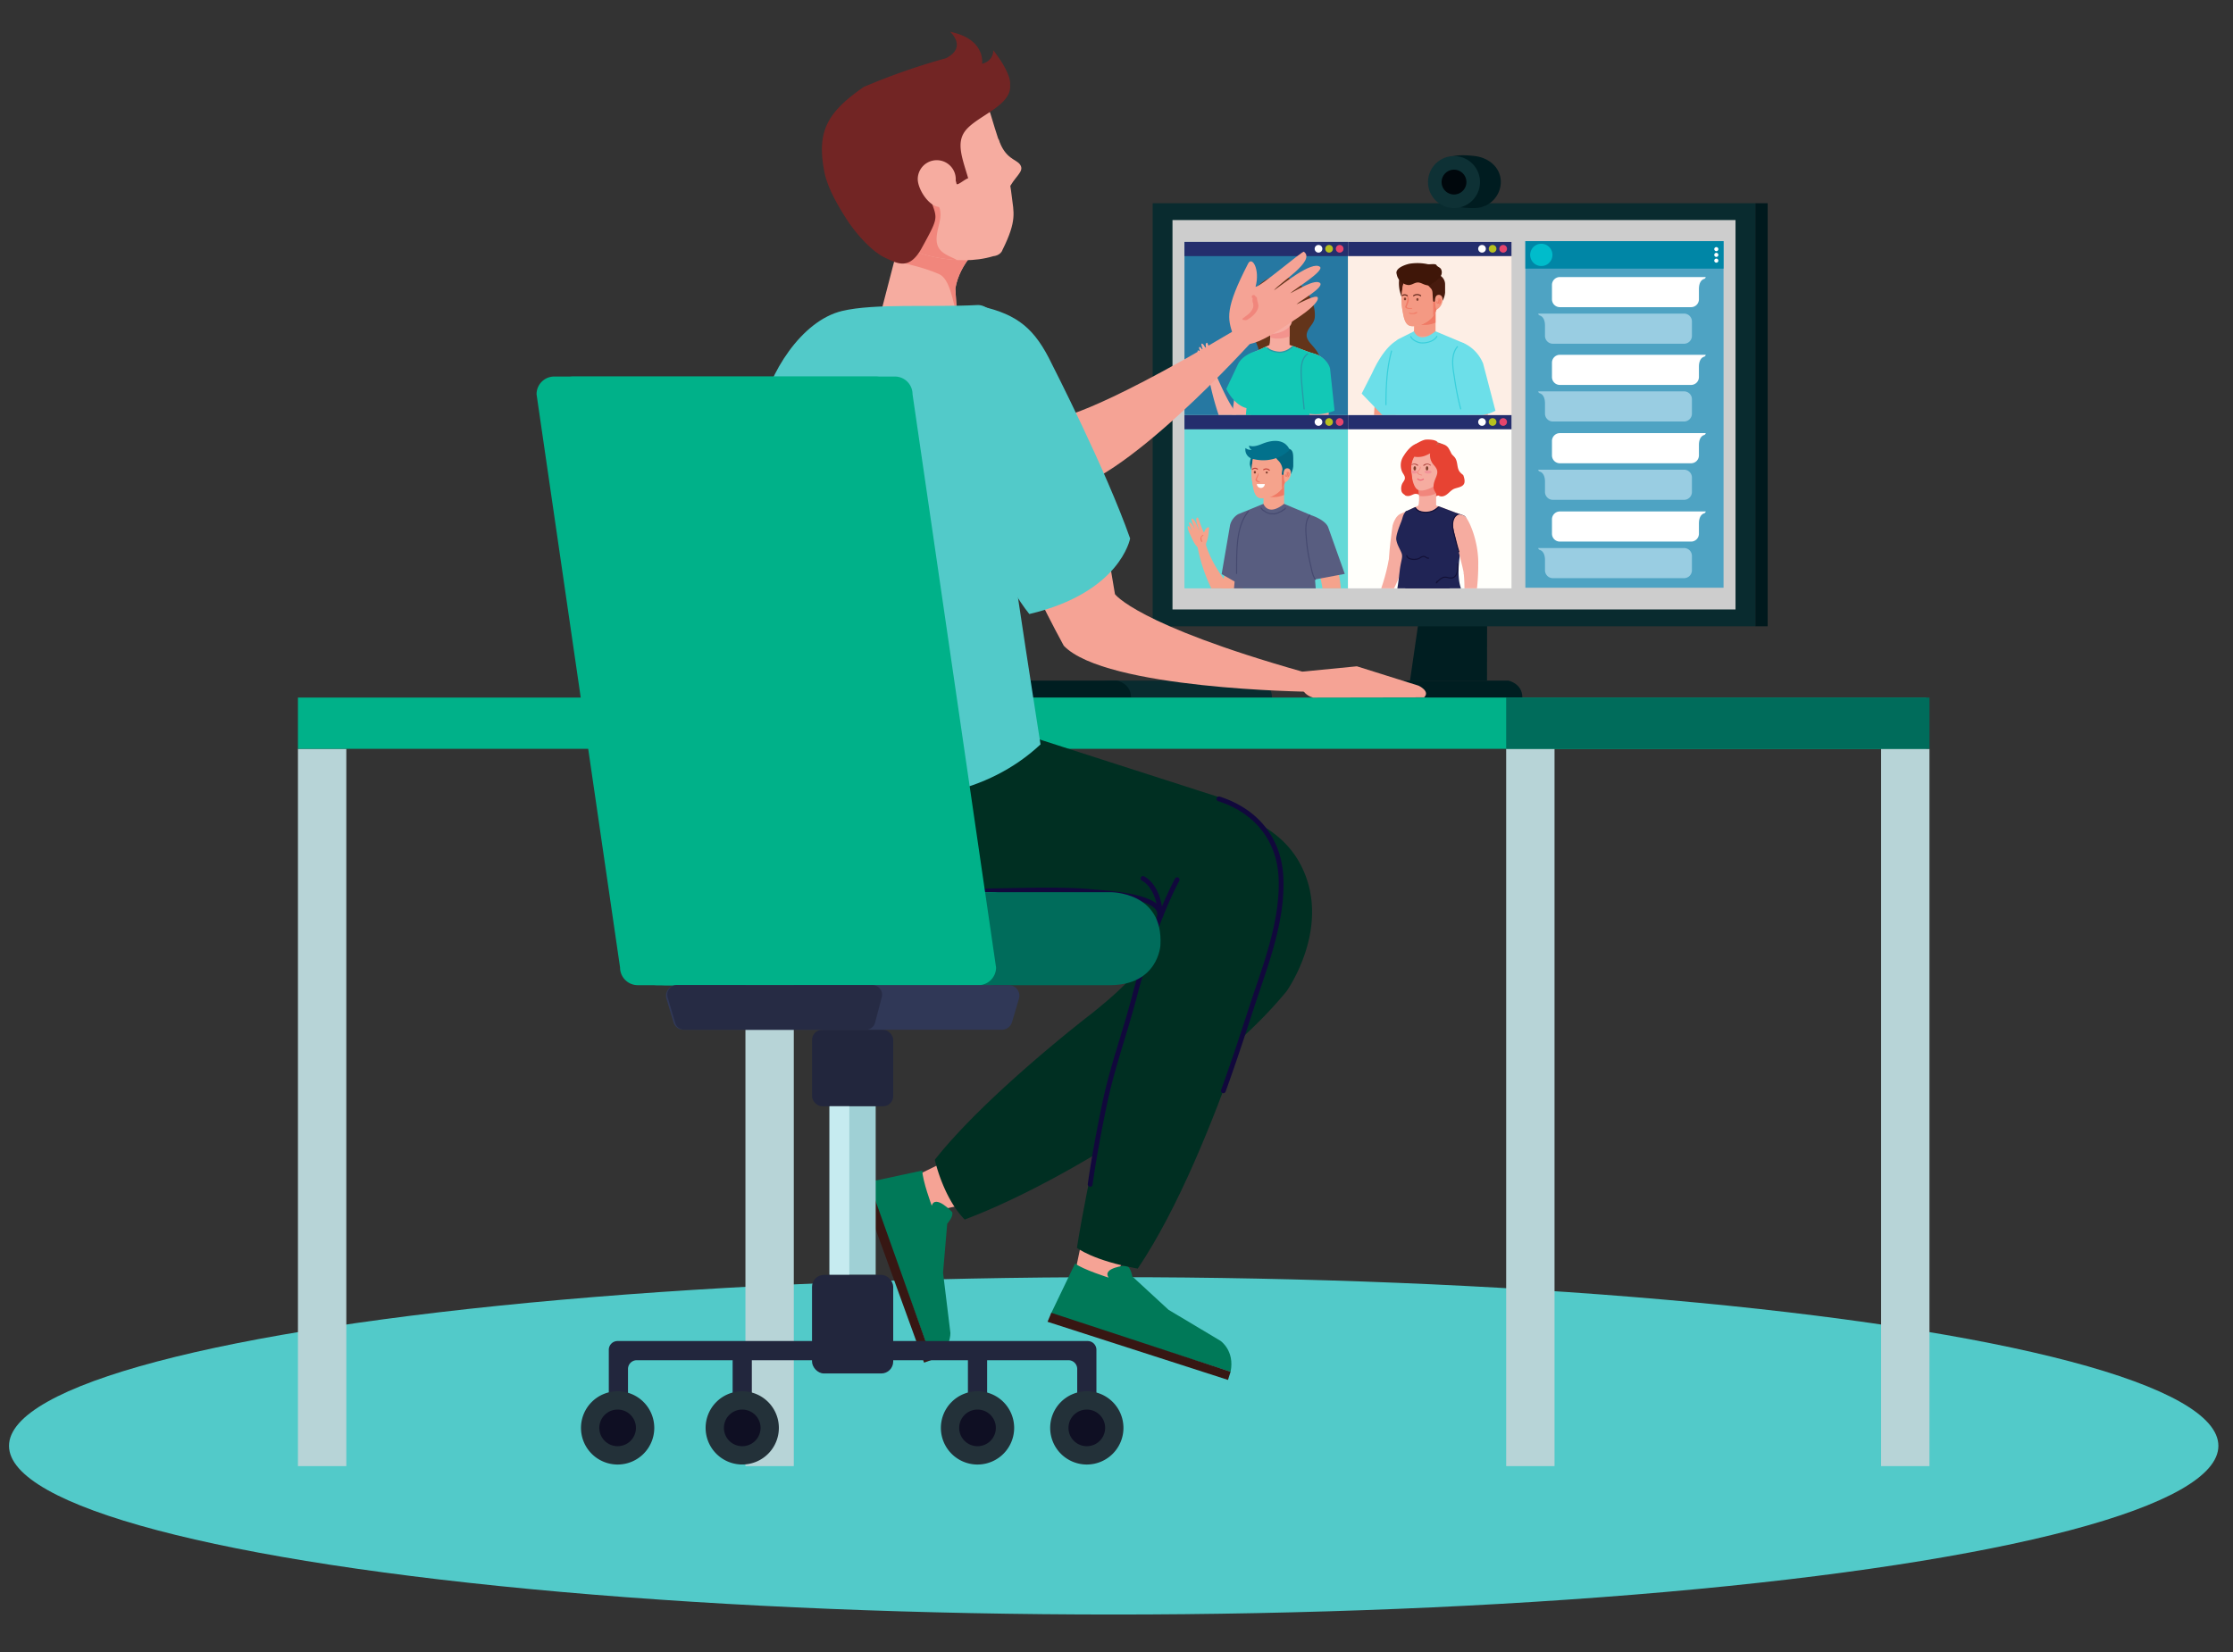 <svg id="b4f7fccd-2897-41ae-a0f6-b3c11d2b3075" data-name="Capa 1" xmlns="http://www.w3.org/2000/svg" viewBox="0 0 1000 740"><rect x="0" y="0" width="1000" height="740" fill="#333333" stroke="none"/><defs><style>.e9fa8aa6-51da-4365-ab96-3e64c2396d80{fill:#52cac9;}.fb7b90d1-e700-4e4a-863a-710a686fd7b8{fill:#001e21;}.a96723d5-0531-43b9-a783-7f6e8bf1a575{fill:#00191d;}.f5fcbe5f-7902-4478-b8a5-c909ffd78da1{fill:#092b2f;}.fbc81590-15ed-499c-8a9a-f9ad87b18294{fill:#cdcdcd;}.b27a586f-d2a4-41da-aff4-4452a49d3bc3{fill:#001c20;}.a5a8c80e-7991-4943-a4b0-4651746454ed{fill:#0e3135;}.b809cd7d-6ce2-4a87-81c8-4f2b5da09ce4{fill:#00070c;}.f7833529-47c9-4c74-ab19-c605eed58925{fill:#2678a2;}.a25d315e-1331-49e8-a240-50d5f456d3ca{fill:#242e6d;}.ae15dc68-1b6c-41c5-a33e-d91f6610ab6d{fill:#63341a;}.ead7497c-3fd0-458d-8754-5cd8df8db947{fill:#f6aca0;}.b5ae96cb-bb0c-48d0-ac0e-80359295947e{fill:#f3938d;}.a58eb4cd-bacf-4a40-9993-84235136bf34{fill:#f6ada3;}.f0171139-8b9b-4534-9dd8-07b823c756b6{fill:#12c8b6;}.a4d93511-ca36-41cf-b630-d00ba713363c{fill:#269ba7;}.afd096cf-27a6-4f62-af1f-76a29a1d86b3{fill:#f1867c;}.ad89b585-8872-4a96-9e3c-e26ed5bba825{fill:#f29499;}.ea908089-5aa8-4dfa-8b5c-9ba46a0f8339{fill:#7f3f2e;}.fba5f262-1e87-4da9-8db2-c857ca812e5e{fill:#ed6d7a;}.e724d36b-5446-413e-a489-6d886c9ee7de{fill:#fff;}.ae981af0-eaa3-44ac-b937-50d9d447c686{fill:#b7c01f;}.aff0bbac-4cf4-4dc7-8932-25b10934ebc0{fill:#e6456c;}.e78a9277-1868-451b-8c70-679cdab76e27{fill:#fdeee5;}.ba6b9189-86a8-41f3-a6dd-86f0052fb5dd{fill:#f49983;}.f29e67fd-f6d1-4347-b29f-debd94e877eb{fill:#6cdfe9;}.bd66f9c7-b040-4fe2-ad4c-407f40a3f0e3{fill:#f5a38c;}.a84e2310-32db-4b71-9159-dc1e55cb8c53{fill:#f07a65;}.a124557c-1744-4ef7-818c-524a58487870{fill:#481b0e;}.eb23d327-4b4e-4b4c-9478-38069b3cc61a{fill:#f38f80;}.f6be1e4d-f04d-448a-ba67-194d35420f27{fill:#3f1608;}.f283c8aa-0815-4c34-887b-7a29ae65368f{fill:#632a1d;}.b3a15031-fe78-4fd6-afe6-b3bd8d5a5f3a{fill:#39cfdb;}.ec52ade6-29ba-42cd-9ef7-49d3e013200a{fill:#64d9d7;}.a4c86c97-e6e9-47be-9e2e-0d424298498a{fill:#fffffb;}.b0450c5a-01b6-43f0-b942-76e4e5d25a32{fill:#e74333;}.fb1000c0-b4d5-4655-87f7-ffb974b0c2d5{fill:#202455;}.a19fc11c-78c9-445e-9506-ad3dd9dd4da5{fill:#bf5e4a;}.a43f7732-c77d-4b0c-8e89-b5141a3f9fe4{fill:#ae443f;}.f7b6b09c-a474-4404-bc99-f268fadf6dc8{fill:#131138;}.b5b2b4cb-fb7c-43fb-a697-9f1f015c8347{fill:#03667f;}.e43fbb7e-2efb-4d1d-9e54-321c52eab2b0{fill:#02718c;}.ac8867a6-bdc6-419a-bba5-8c68bde7c797{fill:#c04239;}.a5699638-d602-405c-a368-9ecf0713dfbf{fill:#585d80;}.bdc6262b-1384-474b-b46a-aa6d6ce67887{fill:#45496f;}.be386e67-8ed4-4497-a0a2-c0c3b08b900c{fill:#4ea3c3;}.a5300499-e24e-4e7c-8180-5970a14ea362{fill:#0086a6;}.a560ca40-982a-4712-9838-96bb6415a61f{fill:#00bccb;}.a2164ee6-5a8f-412f-8dbc-bbbcb8925503{fill:#99cde2;}.b45a9d84-bf09-46fa-a80a-ff9937a3f302{fill:#b7d4d7;}.ae2302ad-c434-4b6a-b9be-c933ec74accb{fill:#00b189;}.a35e5af8-66b3-451e-9d21-e07fde2b1f8f{fill:#006c5b;}.ad983f8e-0f19-40bb-9436-489e2e5d9388{fill:#f5a395;}.a834da66-632e-4fd9-b6de-dff31d3c4681{fill:#007958;}.f07b6db3-0a12-4ec8-b6a0-a59667aad4ea{fill:#371713;}.b26d7b1b-ad88-46c9-be0d-75c7444d2661{fill:#002f22;}.ba83cf54-1869-45fb-a514-20b2a16f6a85{fill:#fbd5cc;}.a7eecd61-9234-4db7-8a16-b5d6f5e58763{fill:#722524;}.b63c9722-ff75-4cdd-aae9-604f4ea4adfc{fill:#11083c;}.fc036b09-9bc8-491d-a651-3286d947eb5b{fill:#22263d;}.bcdc0142-8f31-48d9-ad4d-c4cc008dc503{fill:#9fd0d5;}.f1cb81c5-dc01-4cd1-8731-04de9da6d5c1{fill:#c6ebf0;}.b8442202-34d4-4341-a8b5-a144ca75e2bb{fill:#233139;}.afb9f653-6804-4a13-9482-2c3274bcfb4d{fill:#0f0f23;}.a9f61684-4448-454f-beeb-c9aef5fff413{fill:#303857;}.aaeaed65-5bba-4e15-a536-cd59192238e0{fill:#262b44;}</style></defs><ellipse class="e9fa8aa6-51da-4365-ab96-3e64c2396d80" cx="498.747" cy="647.657" rx="494.709" ry="75.557"/><path class="fb7b90d1-e700-4e4a-863a-710a686fd7b8" d="M665.924,304.887l.163-129.663c.544-13.788-7.377-11.987-7.377-11.987s-7.198-2.511-8.64,12.97L631.443,304.887Z"/><path class="fb7b90d1-e700-4e4a-863a-710a686fd7b8" d="M665.924,304.887h9.635s6.24,1.291,6.194,7.571H601.236s.544-7.927,8.098-7.571Z"/><rect class="a96723d5-0531-43b9-a783-7f6e8bf1a575" x="786.074" y="91.036" width="5.536" height="189.516"/><rect class="f5fcbe5f-7902-4478-b8a5-c909ffd78da1" x="516.207" y="91.036" width="269.867" height="189.501"/><rect class="fbc81590-15ed-499c-8a9a-f9ad87b18294" x="525.075" y="98.573" width="252.139" height="174.425"/><path class="b27a586f-d2a4-41da-aff4-4452a49d3bc3" d="M672.104,81.549a11.758,11.758,0,0,1-11.642,11.639c-13.794.353-17.197-5.576-17.197-12.007,0-6.422.892-13.252,17.197-11.283C666.847,70.672,672.104,75.11,672.104,81.549Z"/><path class="a5a8c80e-7991-4943-a4b0-4651746454ed" d="M662.788,81.555a11.64,11.64,0,1,1-11.644-11.639A11.65,11.65,0,0,1,662.788,81.555Z"/><path class="b809cd7d-6ce2-4a87-81c8-4f2b5da09ce4" d="M656.699,81.555a5.554,5.554,0,1,1-5.556-5.544A5.549,5.549,0,0,1,656.699,81.555Z"/><rect class="f7833529-47c9-4c74-ab19-c605eed58925" x="530.44" y="108.373" width="73.228" height="77.581"/><rect class="a25d315e-1331-49e8-a240-50d5f456d3ca" x="530.44" y="108.373" width="73.228" height="6.348"/><path class="ae15dc68-1b6c-41c5-a33e-d91f6610ab6d" d="M559.293,137.429a15.766,15.766,0,0,0,.869,10.915c1.249,3.024,2.939,5.57,3.626,8.885.673,3.238-.359,5.676-1.445,8.654-.938,2.557-1.411,6.055.924,8.104,2.588,2.275,8.352,1.497,11.482,1.26,3.646-.268,7.58-.077,11.114-1.132,3.059-.915,4.943-3.825,5.655-6.844a12.918,12.918,0,0,0-2.557-10.983c-2.092-2.774-5.12-4.658-3.176-8.409,1.06-2.047,2.742-3.247,3.007-5.675a14.949,14.949,0,0,0-1.403-7.6c-2.765-6.371-9.073-11.451-15.915-10.815a14.225,14.225,0,0,0-7.654,3.848C561.428,130.151,560.234,134.182,559.293,137.429Z"/><path class="ead7497c-3fd0-458d-8754-5cd8df8db947" d="M560.334,185.953c1.836-6.436,3.275-13.144,3.275-13.144,2.896-11.847-2.315-14.253-2.315-14.253a17.509,17.509,0,0,0-6.143,5.262c-1.063,4.575-2.617,16.14-3.395,22.134Z"/><path class="ead7497c-3fd0-458d-8754-5cd8df8db947" d="M553.726,185.953a49.072,49.072,0,0,0-2.406-4.367c-3.375-5.416-8.13-16.981-8.13-16.981l-2.526.442a124.94,124.94,0,0,0,5.105,20.906Z"/><polygon class="ead7497c-3fd0-458d-8754-5cd8df8db947" points="586.017 185.954 590.316 159.244 576.525 154.141 569.307 154.141 561.845 157.633 562.677 185.954 586.017 185.954"/><path class="ead7497c-3fd0-458d-8754-5cd8df8db947" d="M568.392,154.592h9.119v-10.9h-9.119S569.364,152.277,568.392,154.592Z"/><path class="b5ae96cb-bb0c-48d0-ac0e-80359295947e" d="M568.823,151.225a14.058,14.058,0,0,0,8.688-.559v-6.975h-9.119A70.517,70.517,0,0,1,568.823,151.225Z"/><path class="a58eb4cd-bacf-4a40-9993-84235136bf34" d="M563.592,137.879c-.009,3.178.51,8.74,2.702,10.764,2.665,2.451,11.217-.268,12.115-4.034.964-4.039,3.005-8.822,2.269-12.77a7.95,7.95,0,0,0-9.812-6.28C566.292,126.699,563.603,133.717,563.592,137.879Z"/><path class="a58eb4cd-bacf-4a40-9993-84235136bf34" d="M582.115,137.36c1.06,1.422-.644,4.911-3.298,5.735-.516-.77-.479-2.765-.422-3.68a4.074,4.074,0,0,1,1.465-2.283A1.614,1.614,0,0,1,582.115,137.36Z"/><path class="ae15dc68-1b6c-41c5-a33e-d91f6610ab6d" d="M575.653,134.527c1.018.55.921,1.992,1.183,2.697a2.361,2.361,0,0,0,2.397,1.824,2.406,2.406,0,0,1,1.884-2.07c.852-.014,1.077.542,1.308,1.123a18.068,18.068,0,0,0,.502-4.857,19.987,19.987,0,0,0-.909-3.552c-.359-1.254-.969-1.542-1.901-2.46-.875-.864-1.913-.941-2.805-1.642a2.565,2.565,0,0,0-.721.869c-.61.718-2.437,3.683-2.771,4.142C573.82,130.602,572.223,132.68,575.653,134.527Z"/><path class="ae15dc68-1b6c-41c5-a33e-d91f6610ab6d" d="M573.483,131.083l3.828-5.493c-1.271-1.833-6.04-1.605-6.043-1.605-4.98.154-9.404,4.997-8.831,9.968a9.024,9.024,0,0,0,1.155,3.925c.419-5.085,1.351-5.339,1.73-5.581a9.975,9.975,0,0,0,5.051-.191,19.562,19.562,0,0,0,3.446-1.505"/><path class="f0171139-8b9b-4534-9dd8-07b823c756b6" d="M559.772,178.508a33.64,33.64,0,0,1,.986,7.446h25.723l-.023-1.642,2.383-8.586c-4.119-5.904-8.141-13.044-1.14-17.474-.08-.031-.165-.054-.248-.086-2.189-.818-6.34-2.406-8.532-3.216-5.758,6.24-12.103.351-12.103.351l-4.974,2.332-2.072,4.986c-.841,2.178-2.979,7.317-2.566,9.504C557.694,174.651,558.758,176.125,559.772,178.508Z"/><path class="a4d93511-ca36-41cf-b630-d00ba713363c" d="M573.184,158.067c-1.901,0-4.812-.755-5.732-1.992a.278.278,0,0,1,.054-.39.281.281,0,0,1,.391.054c.881,1.183,4.455,2.041,6.12,1.705a8.187,8.187,0,0,0,4.373-2.147.289.289,0,0,1,.402,0,.283.283,0,0,1,0,.388,8.714,8.714,0,0,1-4.695,2.315A5.316,5.316,0,0,1,573.184,158.067Z"/><path class="afd096cf-27a6-4f62-af1f-76a29a1d86b3" d="M580.205,141.189a.323.323,0,0,1-.277-.163.318.318,0,0,1,.12-.427,1.972,1.972,0,0,0,.778-1.175,1.619,1.619,0,0,0-.066-1.246.331.331,0,0,1,.123-.436.324.324,0,0,1,.425.123,2.263,2.263,0,0,1,.126,1.728,2.609,2.609,0,0,1-1.078,1.556A.35.35,0,0,1,580.205,141.189Z"/><path class="afd096cf-27a6-4f62-af1f-76a29a1d86b3" d="M580.972,139.798a.335.335,0,0,1-.217-.086.783.783,0,0,0-.596-.191.321.321,0,0,1-.336-.296.316.316,0,0,1,.294-.336,1.434,1.434,0,0,1,1.066.359.321.321,0,0,1,.023.442A.326.326,0,0,1,580.972,139.798Z"/><path class="ead7497c-3fd0-458d-8754-5cd8df8db947" d="M540.634,153.531c-1.736.068.368,4.558.356,5.49-.408-1.052-1.659-5.194-2.811-5.103-.681.123.949,3.646,1.115,4.356-.362-.573-1.428-3.079-2.201-2.833-.499.311.69,2.679.926,3.466-.157-.145-1.254-2.352-1.596-1.956-.365.359.163,2.01.487,2.805,1.456,3.603,2.965,7.628,5.082,6.018,1.585-1.214,2.426-1.924,3.107-7.622.117-.978-1.514-.208-2.164,1.696C542.495,159.617,540.847,153.514,540.634,153.531Z"/><path class="afd096cf-27a6-4f62-af1f-76a29a1d86b3" d="M542.589,160.994c.034-.04.077-.077.114-.117.122-.128-.248-.182-.331-.097-.046.046-.08.097-.122.145.137-.009.268-.017.396-.026a.497.497,0,0,0-.499-.069c-.1.046-.18.2-.242.291-.08.123-.259.154-.351.259a2.065,2.065,0,0,0,.051,2.192c.094.154.633.154.567-.068a4.231,4.231,0,0,1-.305-1.488.772.772,0,0,1,.382-.627.595.595,0,0,0,.168-.2c.125-.214.091-.074-.108-.16.083.037.308.06.359-.046a1.273,1.273,0,0,0,.054-.131c.046-.145-.331-.168-.365-.051-.017.046-.031.091-.043.128-.04.114.222.114.274.063Z"/><path class="ad89b585-8872-4a96-9e3c-e26ed5bba825" d="M570.428,140.225c0,.419.801.755,1.787.755s1.787-.336,1.787-.755-.801-.755-1.787-.755S570.428,139.806,570.428,140.225Z"/><path class="ad89b585-8872-4a96-9e3c-e26ed5bba825" d="M563.869,140.225c0,.419.647.755,1.445.755.79,0,1.44-.336,1.44-.755s-.65-.755-1.44-.755C564.516,139.47,563.869,139.806,563.869,140.225Z"/><path class="ea908089-5aa8-4dfa-8b5c-9ba46a0f8339" d="M565.639,137.329c.351.023.619.513.587,1.109-.014.596-.314,1.055-.667,1.032-.348-.023-.616-.522-.593-1.117C564.989,137.765,565.291,137.3,565.639,137.329Z"/><path class="ea908089-5aa8-4dfa-8b5c-9ba46a0f8339" d="M571.745,137.323c.351.029.616.519.596,1.115-.023.587-.325,1.055-.675,1.032-.348-.023-.616-.527-.593-1.117C571.095,137.756,571.397,137.3,571.745,137.323Z"/><path class="afd096cf-27a6-4f62-af1f-76a29a1d86b3" d="M568.127,137.514c.268.792-.45,1.633-.955,2.138-.242.245-.562.61-.41.986.308.755,1.331,1.075,2.058,1.229.071.014.567.031.45-.177a.358.358,0,0,0-.596,0c.125-.029.251-.06.379-.097-.884-.168-2.471-.758-1.514-1.833.487-.544,1.314-1.499.81-2.269-.037-.054-.251-.063-.222.023Z"/><path class="fba5f262-1e87-4da9-8db2-c857ca812e5e" d="M568.427,144.518a2.133,2.133,0,0,1-1.573-.681.272.272,0,0,1,0-.388.279.279,0,0,1,.393,0,1.834,1.834,0,0,0,2.454.06.283.283,0,0,1,.393.046.288.288,0,0,1-.046.399A2.772,2.772,0,0,1,568.427,144.518Z"/><path class="ae15dc68-1b6c-41c5-a33e-d91f6610ab6d" d="M570.1,137.209a.286.286,0,0,1-.214-.108.274.274,0,0,1,.037-.39,2.68,2.68,0,0,1,3.706-.046.276.276,0,0,1-.348.427,2.139,2.139,0,0,0-3.007.046A.248.248,0,0,1,570.1,137.209Z"/><path class="ae15dc68-1b6c-41c5-a33e-d91f6610ab6d" d="M567.038,137.178a.311.311,0,0,1-.177-.063,2.08,2.08,0,0,0-2.571-.305.269.269,0,0,1-.379-.1.278.278,0,0,1,.091-.382,2.671,2.671,0,0,1,3.212.353.271.271,0,0,1,.034.388A.252.252,0,0,1,567.038,137.178Z"/><path class="ead7497c-3fd0-458d-8754-5cd8df8db947" d="M586.479,185.953h8.54l.399-17.582s.371-8.614-7.716-10.12c0,0-5.45,2.434-2.853,11.701Z"/><path class="e724d36b-5446-413e-a489-6d886c9ee7de" d="M579.84,142.004a.624.624,0,1,1-.624-.624A.628.628,0,0,1,579.84,142.004Z"/><polygon class="f0171139-8b9b-4534-9dd8-07b823c756b6" points="585.898 185.954 585.219 173.947 558.886 175.98 557.922 185.954 585.898 185.954"/><path class="f0171139-8b9b-4534-9dd8-07b823c756b6" d="M586.65,157.853s-4.398,1.628-3.842,9.227l1.109,17.799a22.016,22.016,0,0,0,13.725-.926l-1.993-18.774S594.766,159.663,586.65,157.853Z"/><path class="f0171139-8b9b-4534-9dd8-07b823c756b6" d="M562.315,157.297s-6.186,1.602-8.136,6.331l-5.006,10.573s3.338,7.437,9.393,8.691l6.881-14.33S568.854,160.567,562.315,157.297Z"/><path class="a4d93511-ca36-41cf-b630-d00ba713363c" d="M584.016,183.442a.282.282,0,0,1-.282-.254c-.108-1.26-.259-2.856-.425-4.581-.334-3.392-.704-7.249-.824-9.746-.145-2.859-.402-8.175,2.896-10.536a.282.282,0,0,1,.391.063.289.289,0,0,1-.069.39c-3.056,2.184-2.796,7.3-2.665,10.051.126,2.489.496,6.331.824,9.723.168,1.725.322,3.338.428,4.589a.278.278,0,0,1-.257.299Z"/><path class="e724d36b-5446-413e-a489-6d886c9ee7de" d="M592.18,111.443a1.715,1.715,0,1,1-1.71-1.716A1.71,1.71,0,0,1,592.18,111.443Z"/><path class="ae981af0-eaa3-44ac-b937-50d9d447c686" d="M596.918,111.443a1.716,1.716,0,1,1-1.713-1.716A1.709,1.709,0,0,1,596.918,111.443Z"/><path class="aff0bbac-4cf4-4dc7-8932-25b10934ebc0" d="M601.658,111.443a1.716,1.716,0,1,1-1.716-1.716A1.714,1.714,0,0,1,601.658,111.443Z"/><rect class="e78a9277-1868-451b-8c70-679cdab76e27" x="603.668" y="108.373" width="73.228" height="77.581"/><rect class="a25d315e-1331-49e8-a240-50d5f456d3ca" x="603.668" y="108.373" width="73.228" height="6.348"/><path class="e724d36b-5446-413e-a489-6d886c9ee7de" d="M665.408,111.443a1.715,1.715,0,1,1-1.71-1.716A1.714,1.714,0,0,1,665.408,111.443Z"/><path class="ae981af0-eaa3-44ac-b937-50d9d447c686" d="M670.143,111.443a1.715,1.715,0,1,1-1.71-1.716A1.712,1.712,0,0,1,670.143,111.443Z"/><path class="aff0bbac-4cf4-4dc7-8932-25b10934ebc0" d="M674.88,111.443a1.716,1.716,0,1,1-1.713-1.716A1.715,1.715,0,0,1,674.88,111.443Z"/><path class="ba6b9189-86a8-41f3-a6dd-86f0052fb5dd" d="M624.942,185.953a76.792,76.792,0,0,1,2.657-8.463s-4.162-13.708-11.434-2.443c0,0-.504,4.347-.841,10.906Z"/><path class="f29e67fd-f6d1-4347-b29f-debd94e877eb" d="M621.301,185.953l6.365-16.696s3.997-10.955-.932-17.3c0,0-6.063,1.42-12.434,15.504l-4.507,8.845,9.284,9.646Z"/><polygon class="bd66f9c7-b040-4fe2-ad4c-407f40a3f0e3" points="628.736 151.986 633.228 148.703 642.88 148.703 648.213 151.986 628.736 151.986"/><path class="ba6b9189-86a8-41f3-a6dd-86f0052fb5dd" d="M632.786,150.536H642.88V139.521H632.786S633.861,148.198,632.786,150.536Z"/><path class="a84e2310-32db-4b71-9159-dc1e55cb8c53" d="M642.88,144.518v-4.997H632.786s.305,2.454.427,5.097A12.363,12.363,0,0,0,642.88,144.518Z"/><path class="a124557c-1744-4ef7-818c-524a58487870" d="M626.977,130.793a19.346,19.346,0,0,0,2.021,5.026c1.137,1.696,2.982,1.947,3.985.014a11.087,11.087,0,0,0,.898-6.086c-.111-1.069,1.582-4.866.653-5.661-1.459-1.246-6.103-1.414-7.346-.168C626.019,125.077,626.526,129.342,626.977,130.793Z"/><path class="bd66f9c7-b040-4fe2-ad4c-407f40a3f0e3" d="M627.675,133.595a27.138,27.138,0,0,0,.453,5.744c.371,1.918.804,5.499,2.862,6.439a4.251,4.251,0,0,0,1.936.328,12.243,12.243,0,0,0,8.127-3.643c3.731-3.734,4.464-13.435,1.323-17.46-2.868-3.669-12.967-2.668-14.056,2.756A33.848,33.848,0,0,0,627.675,133.595Z"/><path class="ba6b9189-86a8-41f3-a6dd-86f0052fb5dd" d="M627.675,133.595a27.138,27.138,0,0,0,.453,5.744c.371,1.918.804,5.499,2.862,6.439a4.251,4.251,0,0,0,1.936.328,12.243,12.243,0,0,0,8.127-3.643c3.731-3.734,4.464-13.435,1.323-17.46-2.868-3.669-12.967-2.668-14.056,2.756A33.848,33.848,0,0,0,627.675,133.595Z"/><path class="a84e2310-32db-4b71-9159-dc1e55cb8c53" d="M641.834,141.531c3.03-4.216,3.446-12.807.542-16.527a4.02,4.02,0,0,0-.542-.559l.63,7.753-.63,2.315Z"/><path class="ea908089-5aa8-4dfa-8b5c-9ba46a0f8339" d="M629.688,133.923a.487.487,0,1,1-.952,0,.488.488,0,1,1,.952,0Z"/><path class="ea908089-5aa8-4dfa-8b5c-9ba46a0f8339" d="M635.249,134.153a.487.487,0,1,1-.952,0,.49.49,0,1,1,.952,0Z"/><path class="eb23d327-4b4e-4b4c-9478-38069b3cc61a" d="M643.165,133.694c.45-.427.85-1.628,1.65-1.2a2.322,2.322,0,0,0,.251.077c.311.137.359.45.47.718a6.73,6.73,0,0,1,.322,1.496c.003.023.069.023.071,0,.123-.892-.048-2.337-.978-2.756a1.842,1.842,0,0,0-2.295,1.596c.009.182.416.151.507.068Z"/><path class="a84e2310-32db-4b71-9159-dc1e55cb8c53" d="M630.922,140.239c.51.559,1.365.405,2.055.413a3.108,3.108,0,0,0,1.665-.527.121.121,0,0,0,.037-.145.419.419,0,0,1-.023-.077c-.054-.16-.396-.097-.496-.06a3.828,3.828,0,0,1-2.913.274c-.074-.037-.468-.037-.325.123Z"/><path class="a124557c-1744-4ef7-818c-524a58487870" d="M641.543,131.425c.017.496.14,2.925.262,3.361.12.445.542.564.681.222.736-.664.633-2.451,1.847-2.62,1.306-.185,1.565,1.742,1.525,2.62a9.314,9.314,0,0,0,1.297-3.865c0-.696.011-2.392,0-3.643a4.63,4.63,0,0,0-4.914-4.743,4.042,4.042,0,0,0-3.415,2.061c-.627,1.354.245,2.5,1.132,3.461C641.061,129.493,641.452,129.701,641.543,131.425Z"/><path class="ba6b9189-86a8-41f3-a6dd-86f0052fb5dd" d="M645.445,132.503c1.263,1.268.462,4.957-2.081,6.157-.627-.704-.602-2.591-.664-3.523a3.537,3.537,0,0,1,.465-2.551A1.619,1.619,0,0,1,645.445,132.503Z"/><path class="a84e2310-32db-4b71-9159-dc1e55cb8c53" d="M643.379,135.023c-.026.177-.168.55-.034.704a1.055,1.055,0,0,0,.39.259.636.636,0,0,0,.755-.291,2.528,2.528,0,0,0,.234-.955.757.757,0,0,0-.131-.656.261.261,0,0,0-.28,0c-.254.259-.182.724-.225,1.052a1.255,1.255,0,0,1-.208.596c-.043.046-.051.023.051.023.094-.006-.026-.037-.074-.074-.168-.123-.105-.473-.12-.658-.009-.123-.345-.123-.359,0Z"/><path class="a84e2310-32db-4b71-9159-dc1e55cb8c53" d="M644.106,134.168c.342-.442.678,0,.758.328a1.598,1.598,0,0,1,.02.604,5.025,5.025,0,0,1-.47,1.123c-.034.1.18.1.225.068a1.65,1.65,0,0,0,.579-2.192c-.288-.442-1.175-.513-1.391.031-.051.114.228.1.279.037Z"/><path class="a84e2310-32db-4b71-9159-dc1e55cb8c53" d="M630.212,132.084c-.1.656.174,1.365.083,2.07a14.891,14.891,0,0,1-.938,3.033c-.468,1.283,2.232,1.229,2.856,1.115.465-.077.137-.359-.18-.322a2.7,2.7,0,0,1-.661.031c-1.964-.091-1.337-.787-1.097-1.451a9.447,9.447,0,0,0,.653-2.047c.123-.918-.373-1.582-.442-2.429-.011-.1-.259-.1-.274,0Z"/><path class="f6be1e4d-f04d-448a-ba67-194d35420f27" d="M625.349,122.198a12.772,12.772,0,0,0,.371,1.559,5.985,5.985,0,0,0,4.549,3.865c1.69.342,2.779-.855,4.327-1.063,1.405-.182,2.531.727,3.828,1.063,1.266.336,1.73.41,2.697-.45a12.531,12.531,0,0,1,1.536-.941c.542-.359.904-.941,1.477-1.268.986-.542.736-.496,1.237-1.633a3.145,3.145,0,0,0,.009-2.682c-.45-.938-1.69-1.115-2.09-1.901-.399-.795-2.993-.228-3.86-.396a22.024,22.024,0,0,0-8.324-.191S625.352,119.41,625.349,122.198Z"/><path class="f283c8aa-0815-4c34-887b-7a29ae65368f" d="M633.068,132.717a.246.246,0,0,1-.2-.1.251.251,0,0,1,.054-.351,2.936,2.936,0,0,1,3.449.014.258.258,0,0,1,.006.359.25.25,0,0,1-.351.009,2.46,2.46,0,0,0-2.808.014A.215.215,0,0,1,633.068,132.717Z"/><path class="f283c8aa-0815-4c34-887b-7a29ae65368f" d="M630.195,132.717a.277.277,0,0,1-.171-.06,1.698,1.698,0,0,0-1.913-.063.244.244,0,0,1-.345-.083.252.252,0,0,1,.085-.345,2.174,2.174,0,0,1,2.511.114.246.246,0,0,1,.011.353A.252.252,0,0,1,630.195,132.717Z"/><path class="f29e67fd-f6d1-4347-b29f-debd94e877eb" d="M657.509,185.953c-.105-1.351-.171-2.198-.171-2.198l-1.73-30.005L642.88,148.412c-7.631,6.035-9.652,0-9.652,0l-7.049,3.538c-4.729,2.879-5.484,22.243-5.484,22.243-.345,3.925-.71,7.845-1.055,11.761Z"/><path class="b3a15031-fe78-4fd6-afe6-b3bd8d5a5f3a" d="M620.671,181.524a.253.253,0,0,1-.248-.259c0-7.745.296-16.026,2.508-24.09a.252.252,0,1,1,.485.137c-2.192,8.004-2.494,16.245-2.494,23.953A.255.255,0,0,1,620.671,181.524Z"/><path class="b3a15031-fe78-4fd6-afe6-b3bd8d5a5f3a" d="M637.059,153.859a6.186,6.186,0,0,1-1.636-.191c-.855-.228-3.221-1.183-3.857-2.779a.242.242,0,0,1,.142-.322.245.245,0,0,1,.319.137c.559,1.4,2.788,2.283,3.529,2.483,2.175.596,6.451-.259,7.676-2.605a.25.25,0,0,1,.336-.105.246.246,0,0,1,.111.336C642.612,152.85,639.465,153.859,637.059,153.859Z"/><path class="ba6b9189-86a8-41f3-a6dd-86f0052fb5dd" d="M666.266,185.953c.533-10.501-1.454-18.782-3.578-21.661-1.668,0-4.384,1.046-7.842,0-.658,3.187,2.905,17.477,3.027,21.661Z"/><path class="f29e67fd-f6d1-4347-b29f-debd94e877eb" d="M654.011,185.953h9.906a18.103,18.103,0,0,0,5.784-1.97l-5.507-21.105a17.174,17.174,0,0,0-8.586-9.127c-5.416,1.254-4.872,7.54-4.872,7.54Z"/><path class="b3a15031-fe78-4fd6-afe6-b3bd8d5a5f3a" d="M654.134,183.402a.249.249,0,0,1-.237-.182,123.331,123.331,0,0,1-2.845-14.253l-.22-1.328c-.681-4.279-1.18-9.122,1.653-12.511a.243.243,0,0,1,.356-.031.256.256,0,0,1,.031.351c-2.7,3.238-2.212,7.944-1.542,12.115l.214,1.328a123.608,123.608,0,0,0,2.828,14.193.24.24,0,0,1-.171.305A.161.161,0,0,1,654.134,183.402Z"/><rect class="ec52ade6-29ba-42cd-9ef7-49d3e013200a" x="530.437" y="185.953" width="73.225" height="77.589"/><rect class="a25d315e-1331-49e8-a240-50d5f456d3ca" x="530.437" y="185.953" width="73.225" height="6.348"/><path class="e724d36b-5446-413e-a489-6d886c9ee7de" d="M592.169,189.026a1.713,1.713,0,1,1-1.71-1.713A1.709,1.709,0,0,1,592.169,189.026Z"/><path class="ae981af0-eaa3-44ac-b937-50d9d447c686" d="M596.912,189.026a1.716,1.716,0,1,1-1.713-1.713A1.713,1.713,0,0,1,596.912,189.026Z"/><path class="aff0bbac-4cf4-4dc7-8932-25b10934ebc0" d="M601.647,189.026a1.712,1.712,0,1,1-1.713-1.713A1.712,1.712,0,0,1,601.647,189.026Z"/><rect class="a4c86c97-e6e9-47be-9e2e-0d424298498a" x="603.668" y="185.953" width="73.228" height="77.589"/><rect class="a25d315e-1331-49e8-a240-50d5f456d3ca" x="603.668" y="185.953" width="73.228" height="6.348"/><path class="e724d36b-5446-413e-a489-6d886c9ee7de" d="M665.408,189.026a1.715,1.715,0,1,1-1.719-1.713A1.716,1.716,0,0,1,665.408,189.026Z"/><path class="ae981af0-eaa3-44ac-b937-50d9d447c686" d="M670.143,189.026a1.716,1.716,0,1,1-1.71-1.713A1.713,1.713,0,0,1,670.143,189.026Z"/><path class="aff0bbac-4cf4-4dc7-8932-25b10934ebc0" d="M674.88,189.026a1.716,1.716,0,1,1-1.713-1.713A1.715,1.715,0,0,1,674.88,189.026Z"/><path class="b0450c5a-01b6-43f0-b942-76e4e5d25a32" d="M629.095,214.576c-.197.838-.955,1.534-1.254,2.343a5.148,5.148,0,0,0-.191,3.164c.316,1.038,1.186,1.32,1.767,1.924a3.434,3.434,0,0,0,1.964.068c.787-.205,1.542-.718,2.34-.841a3.25,3.25,0,0,1,3.05,1.605c.433.55.904,1.374,1.648,1.551a3.328,3.328,0,0,0,2.959-.886,6.171,6.171,0,0,1,3.572-1.727,3.21,3.21,0,0,0,2.426-.984,6.338,6.338,0,0,0,1.14-2.873,2.969,2.969,0,0,1,.929-1.742c.419-.365,1.063-.55,1.462-.946-.006-.091,0-.191-.009-.274a21.021,21.021,0,0,0-1.97-7.922c-1.055-2.246-2.469-4.507-5.168-4.484-1.24.014-1.864.299-2.876-.641-1.876-1.742-3.577-4.093-6.568-3.139-2.357.755-4.473,3.412-5.698,5.413a7.35,7.35,0,0,0-.587,7.389C628.553,212.543,629.38,213.39,629.095,214.576Z"/><path class="ead7497c-3fd0-458d-8754-5cd8df8db947" d="M632.119,237.306c.741-7.218-2.868-7.371-2.868-7.371-4.096-.795-5.604,5.462-5.604,5.462s-2.101,13.765-1.693,19.851c0,0,4.438,2.4,6.228-1.511Z"/><path class="ead7497c-3fd0-458d-8754-5cd8df8db947" d="M624.3,263.543a70.09,70.09,0,0,0,3.84-9.41s-1.764-9.333-6.14-3.78a86.814,86.814,0,0,1-3.452,13.19Z"/><polygon class="ead7497c-3fd0-458d-8754-5cd8df8db947" points="648.57 263.543 655.821 231.081 642.278 226.092 635.939 226.092 627.564 230.012 630.44 263.543 648.57 263.543"/><path class="ead7497c-3fd0-458d-8754-5cd8df8db947" d="M635.138,226.491h8.013V216.919h-8.013S635.993,224.467,635.138,226.491Z"/><path class="afd096cf-27a6-4f62-af1f-76a29a1d86b3" d="M640.104,221.99a10.354,10.354,0,0,0,3.047-.961V216.919h-8.013s.305,2.66.373,5.256A15.892,15.892,0,0,0,640.104,221.99Z"/><path class="fb1000c0-b4d5-4655-87f7-ffb974b0c2d5" d="M649.2,263.543c.562-1.229,1.599-3.23,1.562-4.299-.046-1.217,1.286-3.187,1.385-4.387a8.449,8.449,0,0,1,.664-3.498c1.1-2.015,1.086-5.011,1.591-7.277a22.836,22.836,0,0,0,.855-5.812c0-1.263,1.08-2.668,1.385-3.888.334-1.308.145-2.882-1.135-3.461-1.146-.527-2.443-.855-3.623-1.283-1.924-.718-5.573-2.124-7.497-2.828-6.876,5.912-10.633.314-10.633.314l-4.37,2.041-.054,34.378Z"/><path class="fb1000c0-b4d5-4655-87f7-ffb974b0c2d5" d="M627.564,247.503c.887,2.087-.185,3.278-.755,8.341-.345,2.987-.653,5.544-1.035,7.699h28.477a18.566,18.566,0,0,1-.918-4.284c-.527-5.211.408-10.473,1.126-15.507.342-2.429,1.611-5.559,1.348-7.981-.254-2.292-3.087-4.199-5.225-4.207-3.064,0-5.949,1.619-9.028,1.915-3.48.353-5.299-.901-7.942-2.893-1.069-.81-2.791-2.605-4.028-1.451-1.303,1.206-1.385,2.771-2.021,4.415-.733,1.907-2.617,6.422-2.249,8.341C625.74,244.11,626.675,245.41,627.564,247.503Z"/><path class="ead7497c-3fd0-458d-8754-5cd8df8db947" d="M655.822,263.543h5.607a90.394,90.394,0,0,0,.564-10.196c-6.545-.251-6.476,3.689-6.476,3.689C655.739,259.29,655.824,261.464,655.822,263.543Z"/><path class="ead7497c-3fd0-458d-8754-5cd8df8db947" d="M660.596,258.99a14.703,14.703,0,0,0,1.397-5.644c.336-9.723-3.478-19.156-5.513-21.584-.214-.627-4.829-3.469-5.886,2.175-.413,2.873,4.886,20.969,4.923,23.098C655.516,257.035,657.027,260.595,660.596,258.99Z"/><path class="ead7497c-3fd0-458d-8754-5cd8df8db947" d="M631.968,209.434c.02,2.851.533,7.845,2.52,9.64,2.406,2.183,8.902-1.474,10.838-3.728,2.432-2.819,2.628-7.936,1.927-11.479a7.135,7.135,0,0,0-8.862-5.553C634.297,199.374,631.942,205.708,631.968,209.434Z"/><path class="afd096cf-27a6-4f62-af1f-76a29a1d86b3" d="M647.136,203.69a7.047,7.047,0,0,0-.832-2.115l-1.3,9.25-.054,3.543.294,1.132c.083-.1.171-.191.248-.282C647.848,212.335,647.917,207.213,647.136,203.69Z"/><path class="ead7497c-3fd0-458d-8754-5cd8df8db947" d="M648.59,208.601c.992,1.237-.054,4.424-2.417,5.239-.482-.678-.285-2.337-.262-3.161a3.201,3.201,0,0,1,.656-2.223A1.452,1.452,0,0,1,648.59,208.601Z"/><path class="afd096cf-27a6-4f62-af1f-76a29a1d86b3" d="M646.503,210.648c-.043.177-.205.473-.083.636a.651.651,0,0,0,.339.265.641.641,0,0,0,.733-.265,2.043,2.043,0,0,0,.279-.795.567.567,0,0,0-.077-.587.251.251,0,0,0-.274,0c-.274.205-.242.656-.325.955a.862.862,0,0,1-.245.479c.123-.097.234.031.148-.023a.508.508,0,0,1-.128-.12c-.091-.086-.011-.422-.009-.544.009-.123-.328-.114-.359,0Z"/><path class="afd096cf-27a6-4f62-af1f-76a29a1d86b3" d="M647.253,209.961c.53-.55.621.496.596.772-.046.419-.388.701-.536,1.069-.046.105.18.091.225.06a1.489,1.489,0,0,0,.744-1.87c-.219-.45-1.052-.582-1.3-.091-.051.1.22.105.271.06Z"/><path class="a19fc11c-78c9-445e-9506-ad3dd9dd4da5" d="M643.929,198.182a2.248,2.248,0,0,0-.619.809c-.527.658-2.078,3.369-2.369,3.788-.778,1.132.117,2.064.909,2.842.248.245.504.482.75.727a7.385,7.385,0,0,1,1.847,2.528c.257.664.445,2.497,1.405,2.574.054-.964.413-2.919,1.83-3.164.177-.069.784-.014,1.277,1.063,0,0,2.859-9.318-5.031-11.168"/><path class="b0450c5a-01b6-43f0-b942-76e4e5d25a32" d="M640.659,203.225l3.27-5.043c-1.2-1.611-5.467-1.26-5.476-1.26-1.471.122-7.272,2.856-9.127,7.112,0,0-2.651,6.248,3.05,10.219-.687-4.202-.656-6.935.998-9.686a9.021,9.021,0,0,0,4.521-.328,16.382,16.382,0,0,0,3.047-1.46"/><path class="ad89b585-8872-4a96-9e3c-e26ed5bba825" d="M637.914,211.452c0,.373.721.678,1.616.678.889,0,1.602-.305,1.602-.678,0-.382-.713-.687-1.602-.687C638.635,210.765,637.914,211.07,637.914,211.452Z"/><path class="ad89b585-8872-4a96-9e3c-e26ed5bba825" d="M632.014,211.452c0,.373.581.678,1.3.678.716,0,1.297-.305,1.297-.678,0-.382-.582-.687-1.297-.687C632.595,210.765,632.014,211.07,632.014,211.452Z"/><path class="ea908089-5aa8-4dfa-8b5c-9ba46a0f8339" d="M633.61,208.838c.305.023.55.473.536,1.001-.023.536-.291.949-.607.926-.319-.017-.556-.468-.536-1.003C633.023,209.228,633.294,208.823,633.61,208.838Z"/><path class="ea908089-5aa8-4dfa-8b5c-9ba46a0f8339" d="M639.106,208.838c.314.023.553.468.53,1.001-.02.536-.291.949-.604.926-.316-.026-.556-.476-.533-1.003C638.519,209.228,638.789,208.823,639.106,208.838Z"/><path class="afd096cf-27a6-4f62-af1f-76a29a1d86b3" d="M635.851,209.006c.242.718-.408,1.474-.861,1.933-.222.214-.502.542-.368.878.271.681,1.194.972,1.844,1.115.068.009.513.026.405-.16a.311.311,0,0,0-.53,0c.111-.029.228-.06.339-.091-.792-.154-2.223-.687-1.36-1.65.445-.496,1.177-1.351.727-2.047-.04-.054-.222-.054-.197.023Z"/><path class="fba5f262-1e87-4da9-8db2-c857ca812e5e" d="M636.116,215.317a1.923,1.923,0,0,1-1.408-.621.234.234,0,0,1,0-.351.252.252,0,0,1,.345,0,1.65,1.65,0,0,0,2.209.054.264.264,0,0,1,.353.046.244.244,0,0,1-.04.351A2.434,2.434,0,0,1,636.116,215.317Z"/><path class="a43f7732-c77d-4b0c-8e89-b5141a3f9fe4" d="M640.833,208.379a2.512,2.512,0,0,0-3.518.054c-.157.191.445.208.533.163a6.736,6.736,0,0,1,.906-.513,1.946,1.946,0,0,1,1.696.413c.094.051.536.029.382-.117Z"/><path class="a43f7732-c77d-4b0c-8e89-b5141a3f9fe4" d="M632.421,208.242a1.87,1.87,0,0,1,1.243-.191,4.837,4.837,0,0,1,.978.513c.083.046.687.037.533-.154a2.431,2.431,0,0,0-3.096-.296c-.168.105.262.16.342.128Z"/><path class="b0450c5a-01b6-43f0-b942-76e4e5d25a32" d="M643.168,213.575c-.792,1.956-1.79,4.199-.755,6.254.787,1.565,2.021,2.91,3.9,2.451,1.896-.465,2.919-2.283,4.561-3.161,1.32-.718,3.911-.75,4.749-2.383.536-1.023.123-2.643-.251-3.674-.034-.091-.071-.182-.108-.274a9.912,9.912,0,0,1-1.363-1.214c-1.579-1.736-.926-4.219-2.127-6.266-.479-.81-1.3-1.36-1.779-2.092a27.007,27.007,0,0,0-1.257-2.397,4.107,4.107,0,0,0-4.595-1.759c-2.001.376-2.979.75-3.466,2.805a6.649,6.649,0,0,0,1.343,6.331C643.644,210.061,644.151,211.152,643.168,213.575Z"/><path class="f7b6b09c-a474-4404-bc99-f268fadf6dc8" d="M653.31,247.397a.259.259,0,0,1-.24-.177c-.678-2.206-1.152-4.088-1.585-5.807-.117-.473-.242-.938-.368-1.405-.231-.824-.465-1.679-.636-2.534-.257-1.254-.844-5.516,2.135-7.272a.265.265,0,0,1,.348.091.251.251,0,0,1-.091.345c-2.7,1.588-2.138,5.559-1.901,6.736.168.841.396,1.688.622,2.506.125.465.262.946.379,1.414.428,1.719.904,3.58,1.579,5.781a.259.259,0,0,1-.168.314A.219.219,0,0,1,653.31,247.397Z"/><path class="f7b6b09c-a474-4404-bc99-f268fadf6dc8" d="M638.442,229.721a8.358,8.358,0,0,1-2.614-.382,3.523,3.523,0,0,1-2.206-1.796.253.253,0,0,1,.123-.334.266.266,0,0,1,.336.12,2.997,2.997,0,0,0,1.913,1.528,8.53,8.53,0,0,0,5.69-.259,7.479,7.479,0,0,0,2.238-1.633.249.249,0,1,1,.382.319,7.901,7.901,0,0,1-2.389,1.759A8.225,8.225,0,0,1,638.442,229.721Z"/><path class="f7b6b09c-a474-4404-bc99-f268fadf6dc8" d="M633.219,250.826a5.177,5.177,0,0,1-2.252-.459,2.237,2.237,0,0,1-1.234-1.397.245.245,0,0,1,.165-.314.255.255,0,0,1,.314.174,1.775,1.775,0,0,0,.978,1.092,5.678,5.678,0,0,0,3.917.1,6.575,6.575,0,0,0,.755-.388,3.932,3.932,0,0,1,1.568-.636,2.142,2.142,0,0,1,1.343.45,1.323,1.323,0,0,0,.915.331.247.247,0,0,1,.288.197.243.243,0,0,1-.194.291,1.71,1.71,0,0,1-1.271-.39,1.723,1.723,0,0,0-1.035-.382,3.753,3.753,0,0,0-1.368.567,4.898,4.898,0,0,1-2.888.764Z"/><path class="f7b6b09c-a474-4404-bc99-f268fadf6dc8" d="M643.245,261.342a.309.309,0,0,1-.157-.051.249.249,0,0,1-.051-.336c.071-.114.14-.245.208-.382.051-.1.1-.191.148-.282a.249.249,0,0,1,.342-.094c.006,0,.017.009.026.009a6.687,6.687,0,0,1,2.394-1.756,4.003,4.003,0,0,1,2.269.031,6.57,6.57,0,0,0,1.194.182,2.295,2.295,0,0,0,1.77-.636c1.228-1.214,1.228-3.894,1.228-5.499a.258.258,0,0,1,.257-.251.253.253,0,0,1,.248.251c0,1.688,0,4.498-1.385,5.858a2.869,2.869,0,0,1-2.121.781,7.315,7.315,0,0,1-1.3-.2,3.55,3.55,0,0,0-1.995-.046,7.055,7.055,0,0,0-2.46,1.901c-.148.154-.294.305-.439.45A.26.26,0,0,1,643.245,261.342Z"/><path class="bd66f9c7-b040-4fe2-ad4c-407f40a3f0e3" d="M592.249,263.543c-.676-3.88-1.209-6.285-1.209-6.285l8.438-.413a56.287,56.287,0,0,1,1.003,6.699Z"/><polygon class="bd66f9c7-b040-4fe2-ad4c-407f40a3f0e3" points="561.511 228.843 565.813 225.696 575.057 225.696 580.171 228.843 561.511 228.843"/><polygon class="bd66f9c7-b040-4fe2-ad4c-407f40a3f0e3" points="547.147 263.543 550.847 245.196 560.479 249.221 556.411 263.543 547.147 263.543"/><path class="bd66f9c7-b040-4fe2-ad4c-407f40a3f0e3" d="M551.295,263.543h-8.851a75.133,75.133,0,0,1-6.189-18.797c-1.613-2.643,3.221-5.279,4.039-5.73l-.217,5.117C542.358,251.781,547.643,259.113,551.295,263.543Z"/><path class="bd66f9c7-b040-4fe2-ad4c-407f40a3f0e3" d="M565.394,227.452h9.663v-10.547h-9.663S566.428,225.214,565.394,227.452Z"/><path class="a84e2310-32db-4b71-9159-dc1e55cb8c53" d="M575.057,221.685v-4.78h-9.663s.291,2.352.413,4.88A11.799,11.799,0,0,0,575.057,221.685Z"/><path class="b5b2b4cb-fb7c-43fb-a697-9f1f015c8347" d="M559.826,208.533a18.235,18.235,0,0,0,1.938,4.82c1.089,1.628,2.856,1.87,3.82.023a10.772,10.772,0,0,0,.864-5.835,4.29,4.29,0,0,0-1.254-2.95,3.725,3.725,0,0,0-4.835-.023C560.516,204.408,559.393,207.142,559.826,208.533Z"/><path class="bd66f9c7-b040-4fe2-ad4c-407f40a3f0e3" d="M560.496,211.221a25.945,25.945,0,0,0,.445,5.516c.351,1.833.758,5.253,2.734,6.171a4.239,4.239,0,0,0,1.853.305,11.705,11.705,0,0,0,7.782-3.498c3.58-3.575,4.276-12.87,1.268-16.721-2.748-3.512-12.423-2.551-13.46,2.637A32.109,32.109,0,0,0,560.496,211.221Z"/><path class="bd66f9c7-b040-4fe2-ad4c-407f40a3f0e3" d="M560.496,211.221a25.945,25.945,0,0,0,.445,5.516c.351,1.833.758,5.253,2.734,6.171a4.239,4.239,0,0,0,1.853.305,11.705,11.705,0,0,0,7.782-3.498c3.58-3.575,4.276-12.87,1.268-16.721-2.748-3.512-12.423-2.551-13.46,2.637A32.109,32.109,0,0,0,560.496,211.221Z"/><path class="a84e2310-32db-4b71-9159-dc1e55cb8c53" d="M574.062,218.829c2.908-4.039,3.301-12.26.516-15.835a4.545,4.545,0,0,0-.516-.533l.596,7.423-.596,2.223Z"/><path class="ea908089-5aa8-4dfa-8b5c-9ba46a0f8339" d="M562.423,211.543a.467.467,0,1,1-.912,0,.468.468,0,1,1,.912,0Z"/><path class="ea908089-5aa8-4dfa-8b5c-9ba46a0f8339" d="M567.751,211.757a.468.468,0,1,1-.456-.564A.516.516,0,0,1,567.751,211.757Z"/><path class="eb23d327-4b4e-4b4c-9478-38069b3cc61a" d="M575.331,211.312c.439-.405.812-1.551,1.585-1.143.074.037.165.046.242.083.299.131.342.419.445.687a6.061,6.061,0,0,1,.311,1.437c.006.014.068.014.068,0,.123-.864-.043-2.246-.932-2.651a1.767,1.767,0,0,0-2.201,1.528c0,.182.399.145.482.06Z"/><path class="b5b2b4cb-fb7c-43fb-a697-9f1f015c8347" d="M574.33,210.143a19.476,19.476,0,0,0-.296,2.232c.114.413.519.533.656.205.704-.641.604-2.343,1.756-2.511,1.26-.177,1.505,1.67,1.471,2.511a8.895,8.895,0,0,0,1.243-3.703c.003-.664.006-2.286,0-3.492-.023-3.666-.63-4.798-4.715-4.544a3.891,3.891,0,0,0-3.27,1.978c-.596,1.297.24,2.389,1.086,3.315A6.441,6.441,0,0,1,574.33,210.143Z"/><path class="bd66f9c7-b040-4fe2-ad4c-407f40a3f0e3" d="M577.523,210.183c1.209,1.214.445,4.743-1.993,5.895-.604-.678-.573-2.474-.641-3.375a3.45,3.45,0,0,1,.442-2.443A1.558,1.558,0,0,1,577.523,210.183Z"/><path class="a84e2310-32db-4b71-9159-dc1e55cb8c53" d="M575.536,212.598c-.014.168-.154.519-.026.664a1.039,1.039,0,0,0,.371.259.609.609,0,0,0,.721-.282,2.412,2.412,0,0,0,.234-.909.762.762,0,0,0-.131-.636.257.257,0,0,0-.271,0c-.242.245-.171.696-.217,1.009a1.092,1.092,0,0,1-.2.573c-.037.046-.046.023.051.023.091-.009-.023-.037-.068-.069-.165-.131-.105-.459-.111-.633-.011-.123-.334-.123-.353,0Z"/><path class="a84e2310-32db-4b71-9159-dc1e55cb8c53" d="M576.24,211.771c.328-.419.653,0,.73.322a1.839,1.839,0,0,1,.02.573,5.223,5.223,0,0,1-.456,1.083c-.034.091.171.091.22.063a1.592,1.592,0,0,0,.547-2.109c-.277-.419-1.12-.482-1.334.037-.048.108.225.1.274.031Z"/><path class="e43fbb7e-2efb-4d1d-9e54-321c52eab2b0" d="M561.001,205.545a17.964,17.964,0,0,0,12.967-1.388,24.184,24.184,0,0,0,3.004-2.087c1.166-.878-.892-2.842-1.516-3.292-2.97-2.129-7.004-1.251-10.139,0-1.545.619-3.951,1.605-5.935.832a1.845,1.845,0,0,0,1.2,1.85,3.612,3.612,0,0,1-2.819-.772A4.221,4.221,0,0,0,561.001,205.545Z"/><path class="e724d36b-5446-413e-a489-6d886c9ee7de" d="M562.854,216.828a1.782,1.782,0,0,0,3.563,0Z"/><path class="a84e2310-32db-4b71-9159-dc1e55cb8c53" d="M563.524,211.948c-.291.542-.49,1.123-.747,1.688a4.69,4.69,0,0,0-.522,1.229c-.103.613,1.038,1.169,1.497,1.254.413.083.818-.328.228-.413a2.137,2.137,0,0,1-.812-.505c-.507-.41-.268-.792-.048-1.266a3.647,3.647,0,0,0,.502-1.978c0-.04-.091-.04-.097-.009Z"/><path class="ac8867a6-bdc6-419a-bba5-8c68bde7c797" d="M560.884,210.457a.223.223,0,0,1-.165-.068.24.24,0,0,1-.009-.342,1.949,1.949,0,0,1,1.465-.513,1.533,1.533,0,0,1,1.109.473.239.239,0,1,1-.373.299,1.094,1.094,0,0,0-.758-.291,1.452,1.452,0,0,0-1.097.368A.229.229,0,0,1,560.884,210.457Z"/><path class="ac8867a6-bdc6-419a-bba5-8c68bde7c797" d="M568.435,210.879a.276.276,0,0,1-.177-.077,1.751,1.751,0,0,0-2.221-.2.244.244,0,0,1-.328-.083.236.236,0,0,1,.091-.328,2.221,2.221,0,0,1,2.808.282.238.238,0,0,1-.009.336A.291.291,0,0,1,568.435,210.879Z"/><path class="a5699638-d602-405c-a368-9ecf0713dfbf" d="M588.303,251.65c.108,1.46.225,2.91.331,4.37q.278,3.767.579,7.523H552.634c.088-1.015.171-2.032.262-3.056l-5.812-3.315,3.788-22.026a7.912,7.912,0,0,1,3.594-4.815l11.345-4.635s1.938,5.781,9.244,0l12.197,5.117s6.508,2.078,7.622,5.593l7.354,20.661-13.326,2.489Z"/><path class="bdc6262b-1384-474b-b46a-aa6d6ce67887" d="M589.033,259.777a.243.243,0,0,1-.194-.1c-1.092-1.519-1.573-3.794-1.998-5.798-.128-.587-.245-1.152-.373-1.665a73.841,73.841,0,0,1-1.75-11.861c-.228-2.779-.573-6.973,1.636-9.686a.237.237,0,0,1,.336-.037.248.248,0,0,1,.034.336c-2.084,2.566-1.75,6.645-1.534,9.35a73.633,73.633,0,0,0,1.742,11.776q.193.782.376,1.69c.419,1.956.892,4.176,1.921,5.613a.246.246,0,0,1-.06.336A.289.289,0,0,1,589.033,259.777Z"/><path class="bdc6262b-1384-474b-b46a-aa6d6ce67887" d="M553.783,257.135h0a.242.242,0,0,1-.237-.237v-1.46c0-1.71-.003-3.466.034-5.194.168-7.768.71-15.812,5.296-21.311a.236.236,0,0,1,.342-.031.239.239,0,0,1,.026.336c-4.487,5.385-5.023,13.329-5.179,21.006-.04,1.733-.037,3.492-.037,5.194v1.46A.242.242,0,0,1,553.783,257.135Z"/><path class="bd66f9c7-b040-4fe2-ad4c-407f40a3f0e3" d="M536.401,231.785c-1.887.151.607,4.94.641,5.958-.499-1.132-2.05-5.576-3.292-5.425-.736.16,1.197,3.92,1.411,4.689-.422-.61-1.699-3.29-2.526-2.979-.527.353.87,2.882,1.166,3.728-.174-.154-1.474-2.506-1.824-2.055-.373.405.271,2.178.661,3.033,1.747,3.848,3.566,8.158,5.804,6.303,1.665-1.391,2.548-2.201,3.024-8.435.088-1.075-1.653-.16-2.272,1.95C538.707,238.315,536.629,231.762,536.401,231.785Z"/><path class="a84e2310-32db-4b71-9159-dc1e55cb8c53" d="M538.843,239.789a1.179,1.179,0,0,1,.105-.131c.054-.083-.22-.123-.282-.046a1.335,1.335,0,0,0-.097.137c.091-.014.182-.029.274-.037a.4.4,0,0,0-.43-.023,1.41,1.41,0,0,0-.197.291c-.091.151-.262.168-.365.296a2.255,2.255,0,0,0,.157,2.36c.071.123.499.108.433-.054a4.362,4.362,0,0,1-.408-1.619.908.908,0,0,1,.408-.724c.103-.091.334-.336.168-.405.066.023.234.046.277-.046.023-.046.046-.091.063-.131.037-.114-.251-.137-.282-.046-.014.046-.034.1-.051.145-.031.091.185.086.228.031Z"/><path class="bdc6262b-1384-474b-b46a-aa6d6ce67887" d="M570.439,230.416c-.188,0-.385-.014-.576-.023-.168-.014-.331-.031-.479-.031a5.161,5.161,0,0,1-2.004-.496,2.965,2.965,0,0,1-.918-.496,4.537,4.537,0,0,0-.541-.351,2.496,2.496,0,0,1-1.052-.918.235.235,0,0,1-.04-.137c-.006,0-.023-.031-.04-.054a.39.39,0,0,1-.251-.137.231.231,0,0,1,0-.336.248.248,0,0,1,.331-.009.384.384,0,0,1,.251.131.696.696,0,0,1,.174.319,2.024,2.024,0,0,0,.841.713,3.897,3.897,0,0,1,.604.382,2.8,2.8,0,0,0,.787.442,4.932,4.932,0,0,0,1.859.473c.157,0,.336.009.513.023a3.241,3.241,0,0,0,.989-.023,4.966,4.966,0,0,0,1.725-.573,4.386,4.386,0,0,1,.459-.191c.142-.06.285-.114.405-.168a2.127,2.127,0,0,0,.772-.556.616.616,0,0,1,.063-.048c.06-.029.128-.06.197-.091a1.872,1.872,0,0,0,.579-.351,1.371,1.371,0,0,0,.299-.336.223.223,0,0,1,.237-.222.251.251,0,0,1,.234.262c0,.174-.151.365-.428.641a2.256,2.256,0,0,1-.727.442c-.048.023-.094.046-.142.068a2.254,2.254,0,0,1-.904.627,3.383,3.383,0,0,1-.408.177c-.145.06-.285.114-.399.165a5.422,5.422,0,0,1-1.859.621A2.201,2.201,0,0,1,570.439,230.416Zm-5.564-2.97-.168.168.182-.163C564.889,227.446,564.878,227.446,564.875,227.446Z"/><rect class="be386e67-8ed4-4497-a0a2-c0c3b08b900c" x="683.098" y="108.022" width="88.757" height="155.246"/><rect class="a5300499-e24e-4e7c-8180-5970a14ea362" x="683.098" y="108.022" width="88.757" height="12.306"/><path class="a560ca40-982a-4712-9838-96bb6415a61f" d="M695.23,114.18a4.986,4.986,0,1,1-4.983-4.989A4.982,4.982,0,0,1,695.23,114.18Z"/><path class="e724d36b-5446-413e-a489-6d886c9ee7de" d="M769.53,111.597a.914.914,0,1,1-.915-.909A.917.917,0,0,1,769.53,111.597Z"/><path class="e724d36b-5446-413e-a489-6d886c9ee7de" d="M769.53,114.18a.914.914,0,1,1-.915-.918A.915.915,0,0,1,769.53,114.18Z"/><path class="e724d36b-5446-413e-a489-6d886c9ee7de" d="M769.53,116.745a.914.914,0,1,1-.915-.909A.911.911,0,0,1,769.53,116.745Z"/><path class="e724d36b-5446-413e-a489-6d886c9ee7de" d="M757.295,124.1h-58.75a3.525,3.525,0,0,0-3.529,3.523v6.439a3.526,3.526,0,0,0,3.529,3.529h58.75a3.523,3.523,0,0,0,3.532-3.529v-4.966a.027.027,0,0,1,.02.009s-.086-3.424,2.343-4.179a.972.972,0,0,0,.673-.827Z"/><path class="a2164ee6-5a8f-412f-8dbc-bbbcb8925503" d="M695.418,140.47h58.744a3.524,3.524,0,0,1,3.529,3.529v6.445a3.526,3.526,0,0,1-3.529,3.529H695.418a3.532,3.532,0,0,1-3.529-3.529v-4.971a.027.027,0,0,0-.02.006s.08-3.421-2.34-4.176a.989.989,0,0,1-.676-.832Z"/><path class="e724d36b-5446-413e-a489-6d886c9ee7de" d="M757.295,158.93h-58.75a3.532,3.532,0,0,0-3.529,3.529v6.439a3.532,3.532,0,0,0,3.529,3.529h58.75a3.529,3.529,0,0,0,3.532-3.529v-4.971l.011.006s-.077-3.421,2.352-4.17a.983.983,0,0,0,.673-.832Z"/><path class="a2164ee6-5a8f-412f-8dbc-bbbcb8925503" d="M695.418,175.307h58.744a3.521,3.521,0,0,1,3.529,3.529v6.439a3.526,3.526,0,0,1-3.529,3.529H695.418a3.532,3.532,0,0,1-3.529-3.529v-4.966a.021.021,0,0,0-.02.009s.08-3.424-2.34-4.179a.989.989,0,0,1-.676-.832Z"/><path class="e724d36b-5446-413e-a489-6d886c9ee7de" d="M757.295,194.012h-58.75a3.532,3.532,0,0,0-3.529,3.529v6.448a3.532,3.532,0,0,0,3.529,3.529h58.75a3.529,3.529,0,0,0,3.532-3.529v-4.974a.013.013,0,0,0,.011.009s-.077-3.415,2.352-4.17a1.001,1.001,0,0,0,.673-.841Z"/><path class="a2164ee6-5a8f-412f-8dbc-bbbcb8925503" d="M695.418,210.397h58.744a3.519,3.519,0,0,1,3.529,3.52v6.448a3.521,3.521,0,0,1-3.529,3.529H695.418a3.526,3.526,0,0,1-3.529-3.529v-4.974a.021.021,0,0,1-.02.009s.08-3.415-2.34-4.17a.989.989,0,0,1-.676-.832Z"/><path class="e724d36b-5446-413e-a489-6d886c9ee7de" d="M757.295,229.102h-58.75a3.534,3.534,0,0,0-3.529,3.538v6.439a3.524,3.524,0,0,0,3.529,3.52h58.75a3.521,3.521,0,0,0,3.532-3.52V234.105a.027.027,0,0,1,.02.009s-.086-3.424,2.343-4.17a1.006,1.006,0,0,0,.673-.841Z"/><path class="a2164ee6-5a8f-412f-8dbc-bbbcb8925503" d="M695.418,245.487h58.744a3.519,3.519,0,0,1,3.529,3.52v6.439a3.526,3.526,0,0,1-3.529,3.535H695.418a3.531,3.531,0,0,1-3.529-3.535v-4.966c-.009,0-.011.009-.02.009,0,0,.08-3.415-2.34-4.17a.99.99,0,0,1-.676-.832Z"/><path class="f5fcbe5f-7902-4478-b8a5-c909ffd78da1" d="M553.792,304.887h9.643s6.237,1.291,6.191,7.571H489.11s.544-7.927,8.104-7.571Z"/><path class="fb7b90d1-e700-4e4a-863a-710a686fd7b8" d="M490.678,304.887h9.646s6.229,1.291,6.186,7.571H449.296s.539-7.927,8.101-7.571Z"/><rect class="b45a9d84-bf09-46fa-a80a-ff9937a3f302" x="333.827" y="335.433" width="21.659" height="321.299"/><rect class="b45a9d84-bf09-46fa-a80a-ff9937a3f302" x="133.43" y="335.433" width="21.659" height="321.299"/><rect class="ae2302ad-c434-4b6a-b9be-c933ec74accb" x="133.43" y="312.466" width="729.15" height="22.967"/><rect class="b45a9d84-bf09-46fa-a80a-ff9937a3f302" x="842.407" y="335.433" width="21.661" height="321.299"/><rect class="b45a9d84-bf09-46fa-a80a-ff9937a3f302" x="674.504" y="335.433" width="21.659" height="321.299"/><rect class="a35e5af8-66b3-451e-9d21-e07fde2b1f8f" x="674.504" y="312.466" width="189.564" height="22.967"/><polygon class="ad983f8e-0f19-40bb-9436-489e2e5d9388" points="480.667 573.819 496.427 578.471 509.685 550.53 487.115 543.007 480.667 573.819"/><path class="a834da66-632e-4fd9-b6de-dff31d3c4681" d="M481.442,565.991l-10.886,22.648,80.539,25.823c1.93-9.532-4.575-13.879-4.575-13.879L523.299,586.712,507.077,571.758s-.687-4.239-2.711-4.92c0,0-11.02.986-7.876,5.47C496.49,572.308,485.071,568.716,481.442,565.991Z"/><polygon class="f07b6db3-0a12-4ec8-b6a0-a59667aad4ea" points="469.113 592.082 549.924 618.122 551.095 614.462 470.809 588.057 469.113 592.082"/><polygon class="ad983f8e-0f19-40bb-9436-489e2e5d9388" points="406.37 528.51 412.356 543.817 442.558 537.164 434.662 514.724 406.37 528.51"/><path class="a834da66-632e-4fd9-b6de-dff31d3c4681" d="M413.029,524.333l-24.56,5.276,28.97,79.459c8.72-4.321,8.161-12.12,8.161-12.12l-3.281-26.849,1.873-21.981s2.922-3.147,2.224-5.165c0,0-7.537-8.104-9.156-2.865C417.259,540.088,413.1,528.869,413.029,524.333Z"/><polygon class="f07b6db3-0a12-4ec8-b6a0-a59667aad4ea" points="384.851 530.588 413.83 610.391 417.439 609.069 389.081 529.459 384.851 530.588"/><path class="b26d7b1b-ad88-46c9-be0d-75c7444d2661" d="M523.083,418.33c-14.327,17.195-16.479,21.493-34.389,35.823,0,0-46.812,35.877-70.061,65.352,0,0,3.64,16.818,13.369,26.772,34.839-12.993,78.595-40.506,88.934-49.853,30.085-27.223,40.837-35.107,55.161-52.307,0,0,20.062-27.933,7.166-55.164-10.518-22.263-35.566-26.556-57.364-33.4-11.288-3.543-22.582-7.144-33.782-11.006A445.735,445.735,0,0,1,444.154,325.22c-15.912-7.654-38.696-8.555-53.242,2.659-19.23,14.817-25.113,47.416-1.559,61.273,14.945,8.791,36.122,8.449,52.818,11.26,19.957,3.366,39.831,7.255,59.748,10.846,10.895,1.961,11.613.901,21.165,7.072"/><path class="ead7497c-3fd0-458d-8754-5cd8df8db947" d="M439.656,109.55s-10.025,8.241-11.821,19.706l1.072,17.554H392.73l9.669-37.26Z"/><path class="afd096cf-27a6-4f62-af1f-76a29a1d86b3" d="M402.399,109.55l-1.859,7.172c7.38,2.015,13.321,3.133,20.042,6.089,4.989,2.192,6.203,13.021,7.962,18.087l-.71-11.642c1.796-11.465,11.821-19.706,11.821-19.706Z"/><path class="ead7497c-3fd0-458d-8754-5cd8df8db947" d="M444.852,114.744s3.224-.177,4.116-2.865c6.599-13.19,4.946-16.858,4.122-23.999-1.611-13.976-5.966-24.786-8.6-33.853-4.835-16.659-8.318-16.878-19.98-19.715,0,0-14.683-3.589-25.983,5.547C382.876,52.508,387.18,77.507,390.105,95.229c1.81,10.929,6.921,12.893,18.651,17.169C408.756,112.398,427.835,119.938,444.852,114.744Z"/><path class="afd096cf-27a6-4f62-af1f-76a29a1d86b3" d="M420.258,110.796c-.011-.023-.023-.04-.031-.054-1.69-3.27-.259-7.645.473-10.992.556-2.511.889-5.293-.473-7.631-2.315-3.979-7.845-8.492-12.691-7.232-4.815,1.243-8.096,6.345-9.604,10.769a21.523,21.523,0,0,0-1.414,7.363,29.307,29.307,0,0,0,.573,4.276c2.859,1.864,6.653,3.278,11.664,5.102a70.477,70.477,0,0,0,19.8,4.079C425.742,114.881,421.886,113.858,420.258,110.796Z"/><path class="ad983f8e-0f19-40bb-9436-489e2e5d9388" d="M583.198,300.856l24.449-2.392,27.628,8.677s5.37,2.489,2.486,5.239l-49.671.091S579.974,310.916,583.198,300.856Z"/><path class="ad983f8e-0f19-40bb-9436-489e2e5d9388" d="M476.385,289.246c-20.775-38.146-33.85-72.532-40.29-105.621,5.191-5.607,32.813-17.964,42.086,2.278,9.96,24.25,16.12,48.716,21.134,80.237,0,0,9.487,13.62,83.883,34.717l2.979,8.996S495.016,308.775,476.385,289.246Z"/><path class="ad983f8e-0f19-40bb-9436-489e2e5d9388" d="M473.979,219.761c-41.986-11.137-75.95-25.282-104.404-43.354-.505-7.622,9.515-36.182,30.586-28.996,24.461,9.435,46.458,21.784,72.803,39.819,0,0,13.683.128,80.155-39.392l8.58,4.019S500.965,219.661,473.979,219.761Z"/><path class="ad983f8e-0f19-40bb-9436-489e2e5d9388" d="M583.925,112.757c5.567,4.11-11.368,14.224-13.395,17.308,3.706-2.566,17.021-13.398,20.604-10.533,1.958,1.896-11.22,9.869-13.375,11.861,2.491-1.092,11.587-6.981,13.566-4.436.964,2.115-8.232,7.295-10.755,9.341.827-.108,9.358-4.957,9.601-2.882.382,1.981-5.008,6.243-7.85,8.153-12.813,8.623-26.718,18.537-30.105,8.486-2.528-7.503-3.72-11.71,6.724-31.997,1.796-3.492,5.442,2.674,3.33,10.402C564.256,128.683,583.264,112.27,583.925,112.757Z"/><path class="afd096cf-27a6-4f62-af1f-76a29a1d86b3" d="M561.956,133.23c.054-.185.111-.376.168-.567.165-.556-1.291-.633-1.42-.191a4.906,4.906,0,0,0-.154.681c-.046.265.459.373.616.396-.43-.068-.217,1.665-.18,1.819a3.525,3.525,0,0,1-.122,3.107c-.892,1.881-2.765,2.95-4.327,4.179-.821.641,1.348.895,1.784.673,2.055-1.063,4.675-3.301,5.154-5.684.296-1.474-.485-2.451-.547-3.88-.04-.924-.764-.992-1.536-1.023.274.137.562.282.844.413-.023-.2-.046-.391-.083-.582-.12-.533-1.571-.442-1.476,0,.043.191.083.391.128.582.074.359,1.046.433,1.152.077Z"/><path class="ba83cf54-1869-45fb-a514-20b2a16f6a85" d="M402.003,142.494s-18.625-7.172-31.524,12.893c0,0-15.045,25.795,13.611,38.693l57.316,29.369s21.496-24.358,25.073-51.586Z"/><path class="b26d7b1b-ad88-46c9-be0d-75c7444d2661" d="M496.604,399.539c9.703.428,20.96.536,21.77,10.128,0,0-25.886,84.983-36.094,149.289,0,0,7.161,5.73,27.223,9.31,35.823-53.014,63.941-158.881,63.941-158.881,7.885-36.533-24.178-51.221-24.178-51.221l-96.896-31.171c-26.51,14.338-96.722,15.766-96.722,15.766-5.182,10.51-3.671,27.915,0,38.656,4.199,12.312,12.389,18.064,25.076,18.66Z"/><path class="e9fa8aa6-51da-4365-ab96-3e64c2396d80" d="M450.593,231.035c3.275,25.35,15.382,102.412,15.382,102.412C417.08,379.124,335.4,346.884,335.4,346.884c-6.263-62.872,5.365-161.677,5.376-161.746,3.361-17.462,17.901-41.461,36.364-45.854,14.658-3.481,40.141-1.565,60.56-2.643,7.56-.396,14.951,14.583,15.761,19.883,1.562,10.174-4.595,23.54-3.583,33.671C453.304,224.49,448.746,216.728,450.593,231.035Z"/><path class="e9fa8aa6-51da-4365-ab96-3e64c2396d80" d="M460.964,275.053c40.834-9.669,45.138-33.853,45.138-33.853-10.749-30.626-35.084-78.222-35.084-78.228-7.528-15.584-15.048-22.029-31.707-25.795,0,0-24.019,7.759-15.96,47.288C423.351,184.466,440.28,249.535,460.964,275.053Z"/><path class="a7eecd61-9234-4db7-8a16-b5d6f5e58763" d="M386.784,38.959c-16.488,11.448-20.986,19.957-17.699,37.639,1.368,7.357,5.94,15.171,10.088,21.656,3.714,5.812,10.983,14.29,17.192,17.195,5.373,2.503,10.789,5.886,16.393-4.301,6.981-12.716,7.106-13.084,4.835-19.347-3.586-9.854-2.152-4.835-3.552-10.191-.832-3.193,2.152-10.746,9.318-8.241,1.679.596,4.116,4.843,5.011,8.959.236,1.069,4.002-2.306,5.216-2.46-2.511-8.6-5.37-15.404-1.63-20.82,4.892-7.089,21.453-11.488,20.381-21.165,0,0,1.072-4.293-7.523-15.399,0,0,.359,4.652-5.014,6.086,0,0,1.79-11.106-14.33-14.327,0,0,7.879,6.804-1.793,11.824A292.063,292.063,0,0,0,386.784,38.959Z"/><path class="ead7497c-3fd0-458d-8754-5cd8df8db947" d="M428.017,80.173c0,4.706-2.506,12.52-7.2,12.52-4.698,0-9.823-7.813-9.823-12.52a8.512,8.512,0,0,1,17.023,0Z"/><path class="ead7497c-3fd0-458d-8754-5cd8df8db947" d="M447.181,62.271c2.95,9.088,7.967,8.951,9.672,11.502C459,76.997,454.245,78.913,451.3,85.483c-4.624-8.364-11.473-12.534-8.603-22.762Z"/><path class="b63c9722-ff75-4cdd-aae9-604f4ea4adfc" d="M547.857,489.679a1.276,1.276,0,0,1-.368-.063,1.083,1.083,0,0,1-.65-1.374c4.547-12.579,7.697-22.22,10.744-31.547,1.613-4.94,3.17-9.706,4.852-14.649,4.892-14.367,10.972-32.24,10.142-49.038-.812-16.459-10.667-28.902-27.02-34.135a1.078,1.078,0,0,1-.698-1.351,1.092,1.092,0,0,1,1.357-.696c17.249,5.524,27.65,18.668,28.508,36.077.852,17.209-5.308,35.295-10.253,49.839-1.682,4.926-3.233,9.692-4.843,14.626-3.056,9.341-6.209,18.996-10.761,31.598A1.077,1.077,0,0,1,547.857,489.679Z"/><path class="b63c9722-ff75-4cdd-aae9-604f4ea4adfc" d="M488.215,531.588a.924.924,0,0,1-.154-.009,1.069,1.069,0,0,1-.912-1.206c1.365-9.914,3.766-23.258,6.576-36.618,2.024-9.632,4.943-19.27,7.759-28.58,1.91-6.311,3.885-12.825,5.57-19.295,5.128-19.714,12.291-39.283,19.164-52.353a1.075,1.075,0,0,1,1.901,1.003c-6.799,12.922-13.894,32.322-18.985,51.891-1.699,6.508-3.677,13.047-5.587,19.372-2.808,9.273-5.713,18.865-7.722,28.406-2.796,13.312-5.188,26.604-6.551,36.464A1.071,1.071,0,0,1,488.215,531.588Z"/><path class="b63c9722-ff75-4cdd-aae9-604f4ea4adfc" d="M519.106,412.036a1.05,1.05,0,0,1-.328-.06,1.072,1.072,0,0,1-.696-1.354,3.222,3.222,0,0,0-.359-2.962c-3.415-5.12-20.376-6.479-26.761-6.99-.949-.077-1.744-.137-2.32-.2-10.136-1.009-25.353-.718-38.79-.459-5.37.1-10.387.2-14.575.2a1.077,1.077,0,0,1,0-2.155c4.17,0,9.179-.091,14.532-.191,13.492-.259,28.776-.556,39.041.468.579.06,1.354.122,2.286.2,12.061.961,24.86,2.657,28.377,7.936a5.329,5.329,0,0,1,.616,4.817A1.075,1.075,0,0,1,519.106,412.036Z"/><path class="b63c9722-ff75-4cdd-aae9-604f4ea4adfc" d="M519.634,411.418a1.029,1.029,0,0,1-.305-.046,1.069,1.069,0,0,1-.772-1.055c.1-5.775-2.397-13.312-7.209-15.872a1.078,1.078,0,0,1,1.015-1.901c5.721,3.062,8.013,10.915,8.309,16.308a1.085,1.085,0,0,1,.234,1.183,4.038,4.038,0,0,1-.359.869A1.088,1.088,0,0,1,519.634,411.418Z"/><rect class="fc036b09-9bc8-491d-a651-3286d947eb5b" x="363.646" y="461.265" width="36.359" height="34.278" rx="4.579"/><path class="ae2302ad-c434-4b6a-b9be-c933ec74accb" d="M279.529,420.477c0,11.496,8.184,20.82,18.269,20.82H443.749c10.088,0,18.275-9.324,18.275-20.82h0c0-11.502-8.187-20.829-18.275-20.829H297.798c-10.085,0-18.269,9.327-18.269,20.829Z"/><path class="a35e5af8-66b3-451e-9d21-e07fde2b1f8f" d="M496.983,441.297H429.154c-10.085,0-18.272-9.324-18.272-20.82,0-11.502,8.187-20.829,18.272-20.829h67.829s24.11-.559,22.682,23.799C519.665,423.447,518.721,441.297,496.983,441.297Z"/><rect class="bcdc0142-8f31-48d9-ad4d-c4cc008dc503" x="371.485" y="495.543" width="20.675" height="75.52"/><rect class="f1cb81c5-dc01-4cd1-8731-04de9da6d5c1" x="371.485" y="495.543" width="8.86" height="75.52"/><rect class="fc036b09-9bc8-491d-a651-3286d947eb5b" x="363.646" y="571.062" width="36.359" height="44.172" rx="5.354"/><path class="fc036b09-9bc8-491d-a651-3286d947eb5b" d="M487.08,630.137h-.746a3.926,3.926,0,0,1-3.926-3.926V613.225a3.926,3.926,0,0,0-3.926-3.926h-193.32a3.926,3.926,0,0,0-3.926,3.926v12.986a3.926,3.926,0,0,1-3.926,3.926h-.743a3.926,3.926,0,0,1-3.926-3.926V604.631a3.926,3.926,0,0,1,3.926-3.926H487.08a3.926,3.926,0,0,1,3.926,3.926v21.581A3.926,3.926,0,0,1,487.08,630.137Z"/><rect class="fc036b09-9bc8-491d-a651-3286d947eb5b" x="328.094" y="604.802" width="8.597" height="25.336"/><rect class="fc036b09-9bc8-491d-a651-3286d947eb5b" x="433.464" y="605.657" width="8.597" height="25.327"/><path class="b8442202-34d4-4341-a8b5-a144ca75e2bb" d="M293.001,639.607A16.408,16.408,0,1,1,276.59,623.207,16.408,16.408,0,0,1,293.001,639.607Z"/><path class="afb9f653-6804-4a13-9482-2c3274bcfb4d" d="M284.794,639.607a8.201,8.201,0,1,1-8.204-8.204A8.2,8.2,0,0,1,284.794,639.607Z"/><path class="b8442202-34d4-4341-a8b5-a144ca75e2bb" d="M348.798,639.607a16.402,16.402,0,1,1-16.402-16.399A16.399,16.399,0,0,1,348.798,639.607Z"/><path class="afb9f653-6804-4a13-9482-2c3274bcfb4d" d="M340.602,639.607a8.205,8.205,0,1,1-8.207-8.204A8.208,8.208,0,0,1,340.602,639.607Z"/><path class="b8442202-34d4-4341-a8b5-a144ca75e2bb" d="M454.168,639.607A16.408,16.408,0,1,1,437.76,623.207,16.4,16.4,0,0,1,454.168,639.607Z"/><path class="afb9f653-6804-4a13-9482-2c3274bcfb4d" d="M445.967,639.607a8.205,8.205,0,1,1-8.207-8.204A8.206,8.206,0,0,1,445.967,639.607Z"/><path class="b8442202-34d4-4341-a8b5-a144ca75e2bb" d="M503.112,639.607a16.406,16.406,0,1,1-16.411-16.399A16.403,16.403,0,0,1,503.112,639.607Z"/><path class="afb9f653-6804-4a13-9482-2c3274bcfb4d" d="M494.908,639.607a8.203,8.203,0,1,1-8.207-8.204A8.203,8.203,0,0,1,494.908,639.607Z"/><path class="ae2302ad-c434-4b6a-b9be-c933ec74accb" d="M446.064,433.37a7.924,7.924,0,0,1-7.93,7.927h-143.93a7.925,7.925,0,0,1-7.925-7.927l-37.402-256.78a7.927,7.927,0,0,1,7.936-7.927H400.732a7.926,7.926,0,0,1,7.93,7.927Z"/><path class="ae2302ad-c434-4b6a-b9be-c933ec74accb" d="M437.461,433.37a7.919,7.919,0,0,1-7.925,7.927H285.612a7.926,7.926,0,0,1-7.933-7.927L240.283,176.59a7.926,7.926,0,0,1,7.93-7.927H392.134a7.923,7.923,0,0,1,7.927,7.927Z"/><path class="a9f61684-4448-454f-beeb-c9aef5fff413" d="M448.644,461.279H306.127a4.745,4.745,0,0,1-4.548-3.393L298.454,447.38a4.745,4.745,0,0,1,4.548-6.097H451.765a4.745,4.745,0,0,1,4.548,6.096l-3.121,10.507A4.745,4.745,0,0,1,448.644,461.279Z"/><path class="aaeaed65-5bba-4e15-a536-cd59192238e0" d="M390.75,441.283H303.104a4.277,4.277,0,0,0-4.099,5.495l3.403,11.444a4.277,4.277,0,0,0,4.099,3.058h81.239a4.277,4.277,0,0,0,4.136-3.191l3.003-11.444A4.277,4.277,0,0,0,390.75,441.283Z"/></svg>